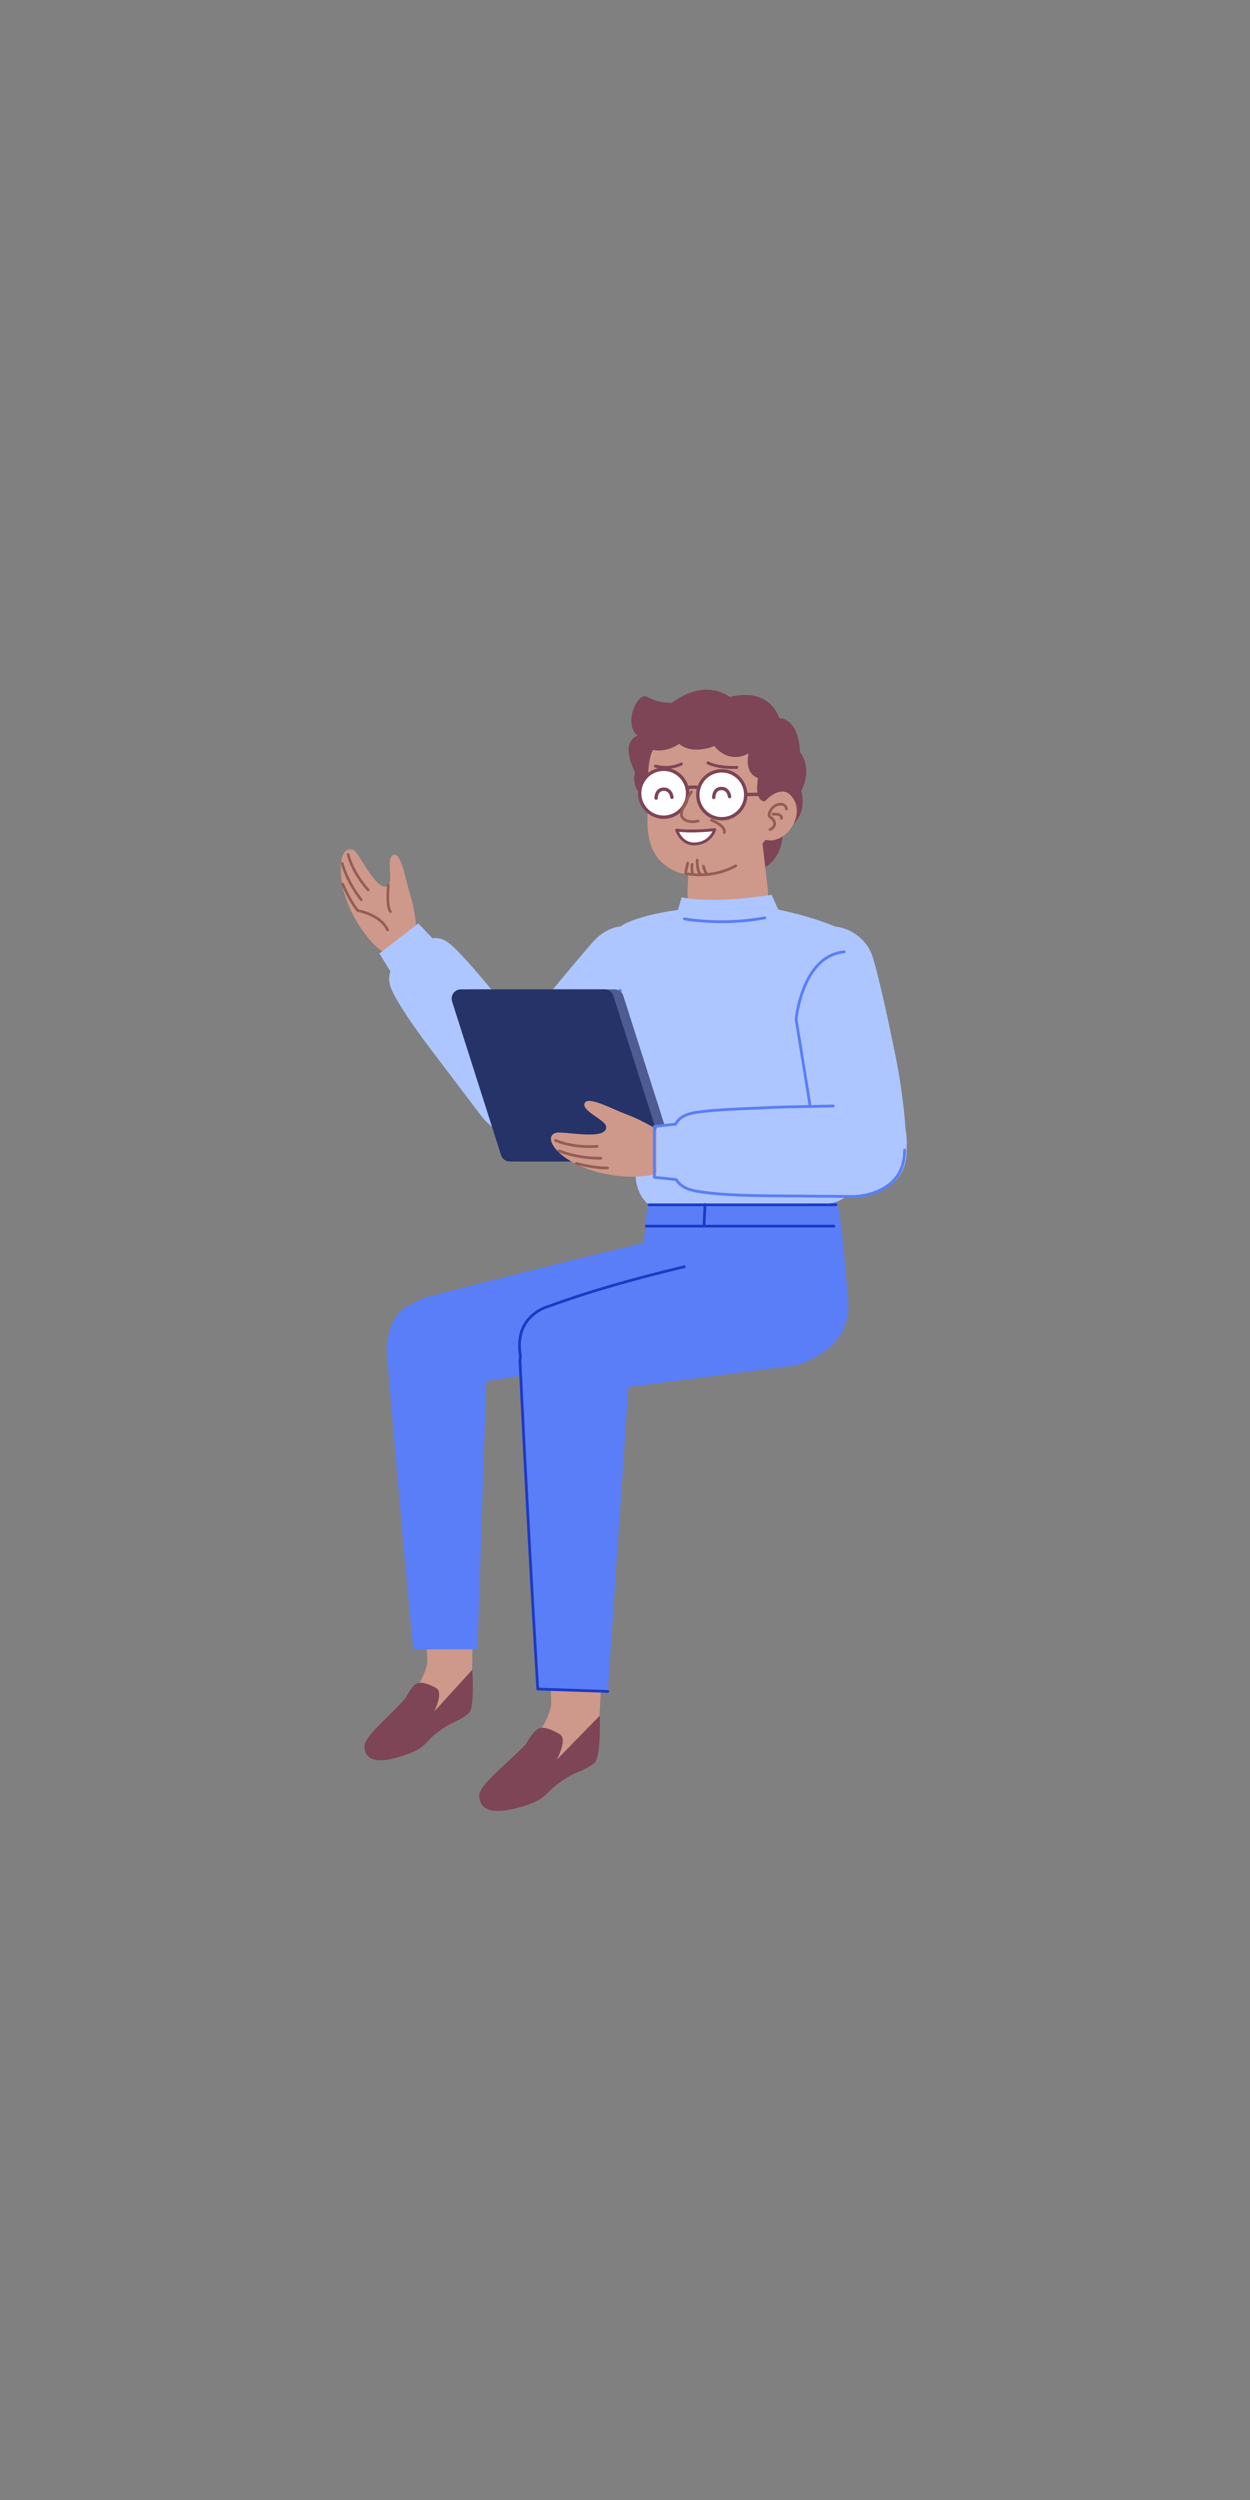 <?xml version="1.0" encoding="UTF-8"?>
<svg width="512px" height="1024px" viewBox="0 0 512 1024" version="1.1" xmlns="http://www.w3.org/2000/svg" xmlns:xlink="http://www.w3.org/1999/xlink">
    <rect x="0" y="0" width="512" height="1024" fill="#808080" stroke="none"/>
    <!-- Generator: Sketch 61.2 (89653) - https://sketch.com -->
    <title>2.人物组件/6.产品经理/坐姿/讨论</title>
    <desc>Created with Sketch.</desc>
    <defs>
        <polygon id="path-1" points="0 0.411 31.147 0.411 31.147 44.382 0 44.382"></polygon>
    </defs>
    <g id="2.人物组件/6.产品经理/坐姿/讨论" stroke="none" stroke-width="1" fill="none" fill-rule="evenodd">
        <path d="M174.888,531.285 C212.884,521.415 252.262,511.599 283.765,504.506 C283.765,504.506 307.543,503.208 308.799,524.91 C310.032,546.18 284.347,552.498 284.347,552.498 L181.167,568.535 C181.167,568.535 164.332,570.962 161.52,552.284 C158.955,535.248 174.888,531.285 174.888,531.285" id="Fill-1" fill="#597EF7"></path>
        <path d="M181.582,631.817 L181.583,631.817 C188.329,630.465 194.572,635.753 194.333,642.629 C194.059,650.538 193.742,661.227 193.558,672.741 C193.369,684.591 193.187,694.412 192.34,695.66 C188.605,701.154 181.136,703.199 173.465,708.642 C167.395,712.952 166.346,714.999 158.609,716.448 C147.64,718.502 152.753,713.849 164.93,699.134 C175.781,686.024 175.051,679.875 175.051,679.875 L173.033,642.849 C172.744,637.559 176.386,632.859 181.582,631.817" id="Fill-3" fill="#CE998A"></path>
        <path d="M166.033,695.653 C158.11,704.459 149.027,711.421 149.249,715.603 C149.47,719.786 152.767,723.563 166.409,718.721 C175.745,715.408 173.072,713.405 181.985,707.606 C186.436,704.711 188.057,705.023 192.16,701.653 C194.512,698.629 193.453,683.941 193.453,683.941 L177.836,701.054 C177.836,701.054 181.897,693.083 178.561,691.355 C175.225,689.627 172.151,688.453 170.185,689.869 C168.217,691.285 166.033,695.653 166.033,695.653" id="Fill-5" fill="#7D4556"></path>
        <path d="M158.303,552.575 C163.423,614.749 169.252,675.583 169.252,675.583 L195.575,675.566 L199.686,550.337 C199.686,550.337 197.379,535.967 177.047,533.351 C158.346,530.945 158.303,552.575 158.303,552.575" id="Fill-7" fill="#597EF7"></path>
        <path d="M347.484,532.913 C345.092,507.572 344.456,494.544 341.616,489.783 C280.542,491.529 265.328,490.727 265.328,490.727 C265.328,490.727 264.705,499.689 261.89,527.282 C261.89,527.282 280.695,561.546 304.958,561.546 C326.835,561.546 347.484,532.913 347.484,532.913" id="Fill-9" fill="#597EF7"></path>
        <path d="M341.616,489.783 L340.459,478.29 L265.675,479.187 L265.327,490.698 C265.327,490.698 304.906,492.222 341.616,489.783" id="Fill-11" fill="#597EF7"></path>
        <path d="M202.824,435.053 C202.824,435.053 189.913,450.699 204.444,462.285 C219.262,474.098 231.709,457.757 231.709,457.757 C231.709,457.757 240.882,446.982 251.565,433.583 C259.912,423.113 266.356,415.112 271.06,407.903 C276.135,400.125 275.215,389.822 268.408,384.396 C258.064,376.148 248.793,379.017 242.71,385.973 C236.794,392.738 229.096,402.11 222.741,409.71 C210.525,424.323 202.824,435.053 202.824,435.053" id="Fill-13" fill="#ADC6FF"></path>
        <g id="分组" transform="translate(139.5, 347.253)">
            <mask id="mask-2" fill="white">
                <use xlink:href="#path-1"></use>
            </mask>
            <g id="Clip-16"></g>
            <path d="M6.146,29.395 C6.146,29.395 14.641,44.854 22.916,44.371 C30.41,43.934 31.147,34.297 31.147,34.297 C31.147,34.297 30.865,26.696 28.337,18.598 C26.68,13.291 25.036,2.731 22.091,2.849 C18.251,3.002 21.695,13.525 19.568,15.338 C15.257,19.013 8.096,3.031 5.545,1.061 C0.556,-2.785 -4.186,10.93 6.146,29.395" id="Fill-15" fill="#CE998A" mask="url(#mask-2)"></path>
        </g>
        <path d="M142.428,349.463 C142.719,349.387 143.016,349.561 143.092,349.851 C143.831,352.659 145.112,355.468 146.782,358.198 C147.746,359.774 148.78,361.225 149.813,362.517 L150.233,363.033 C150.368,363.197 150.499,363.352 150.625,363.497 L151.179,364.121 C151.385,364.339 151.375,364.683 151.157,364.89 C150.938,365.096 150.594,365.086 150.388,364.868 L150.161,364.619 L149.991,364.426 C149.68,364.072 149.335,363.661 148.963,363.196 C147.903,361.87 146.844,360.383 145.855,358.766 C144.133,355.952 142.809,353.049 142.041,350.128 C141.964,349.837 142.138,349.54 142.428,349.463 Z" id="Stroke-17" fill="#965C56" fill-rule="nonzero"></path>
        <path d="M140.087,353.145 C140.38,353.082 140.67,353.268 140.733,353.562 L140.802,353.843 C140.865,354.084 140.946,354.367 141.046,354.69 C141.333,355.617 141.718,356.672 142.214,357.833 C143.634,361.162 145.655,364.674 148.383,368.209 C148.566,368.447 148.522,368.789 148.284,368.972 C148.046,369.155 147.705,369.111 147.522,368.874 C144.736,365.263 142.669,361.671 141.214,358.26 C140.703,357.063 140.305,355.974 140.007,355.012 L139.864,354.534 C139.821,354.385 139.783,354.246 139.75,354.118 L139.67,353.791 C139.607,353.498 139.793,353.209 140.087,353.145 Z" id="Stroke-19" fill="#965C56" fill-rule="nonzero"></path>
        <path d="M140.164,361.603 C140.44,361.485 140.759,361.613 140.877,361.889 C142.278,365.169 143.721,367.891 145.126,370.084 L145.535,370.709 C145.801,371.106 146.053,371.464 146.289,371.784 L146.647,372.255 L146.827,372.481 L147.216,372.563 C147.674,372.664 148.184,372.793 148.732,372.953 C150.298,373.41 151.864,374.023 153.331,374.815 C156.068,376.295 158.138,378.228 159.255,380.683 C159.379,380.957 159.258,381.279 158.985,381.403 C158.711,381.528 158.389,381.407 158.265,381.133 C157.259,378.922 155.359,377.148 152.813,375.772 C151.421,375.019 149.924,374.434 148.427,373.997 C147.903,373.844 147.417,373.721 146.982,373.625 L146.514,373.529 C146.489,373.524 146.467,373.52 146.448,373.517 C146.325,373.497 146.213,373.434 146.13,373.341 L145.957,373.135 C145.885,373.046 145.799,372.938 145.7,372.809 L145.596,372.673 C145.18,372.125 144.715,371.459 144.21,370.67 C142.773,368.427 141.301,365.652 139.877,362.316 C139.759,362.04 139.887,361.721 140.164,361.603 Z" id="Stroke-21" fill="#965C56" fill-rule="nonzero"></path>
        <path d="M225.879,434.926 C225.879,434.926 238.054,451.815 224.274,462.451 C210.06,473.419 197.631,457.758 197.631,457.758 C197.631,457.758 189.157,446.521 178.653,432.72 C172.237,424.293 165.343,414.847 161.32,407.271 C156.964,399.069 160.447,395.233 167.338,389.914 C175.521,383.599 179.545,381.823 186.166,388.269 C192.48,394.414 199.84,403.725 205.87,410.683 C217.369,423.951 225.879,434.926 225.879,434.926" id="Fill-23" fill="#ADC6FF"></path>
        <polygon id="Fill-25" fill="#ADC6FF" points="155.399 390.538 171.334 378.241 180.791 388.121 162.562 402.19"></polygon>
        <path d="M159.125,362.051 C159.424,362.082 159.641,362.349 159.609,362.648 L159.575,363.016 L159.516,363.747 C159.51,363.835 159.504,363.924 159.498,364.016 C159.402,365.446 159.36,366.904 159.401,368.26 C159.472,370.59 159.789,372.305 160.353,373.056 C160.533,373.296 160.484,373.637 160.244,373.817 C160.004,373.998 159.663,373.949 159.483,373.709 C158.738,372.716 158.392,370.845 158.314,368.293 C158.271,366.897 158.315,365.405 158.413,363.943 L158.471,363.156 L158.528,362.535 C158.556,362.266 158.776,362.064 159.037,362.049 L159.125,362.051 Z" id="Stroke-27" fill="#965C56" fill-rule="nonzero"></path>
        <path d="M320.656,341.162 C320.656,341.162 331.487,335.583 328.178,323.997 C333.125,314.228 327.653,307.995 327.653,307.995 C327.653,307.995 327.757,295.02 319.184,294.084 C314.092,280.653 298.841,285.506 298.841,285.506 C298.841,285.506 289.358,277.373 275.257,287.865 C265.126,287.987 265.208,282.96 261.872,286.379 C258.536,289.794 256.885,297.942 261.146,301.268 C253.585,304.314 260.122,316.371 260.122,316.371 C260.122,316.371 257.507,323.198 266.014,328.584 C274.522,333.971 277.417,350.418 291.641,355.911 C305.327,361.196 320.068,357.128 320.656,341.162" id="Fill-29" fill="#7D4556"></path>
        <path d="M314.61,365.357 L312.041,342.952 L282.323,345.971 L281.595,365.515 C281.271,374.242 288.204,381.517 296.937,381.613 C297.104,381.614 297.269,381.616 297.437,381.617 C306.366,381.719 315.036,374.278 314.61,365.357" id="Fill-31" fill="#CE998A"></path>
        <path d="M306.643,308.636 C306.643,308.636 304.466,316.447 310.462,318.71 C308.831,328.849 313.298,328.211 313.298,328.211 C313.298,328.211 320.888,319.573 325.295,327.743 C329.482,335.506 320.861,346.1 313.553,343.972 C300.095,363.01 275.374,362.593 267.949,349.189 C263.435,341.044 265.897,329.714 265.574,324.308 C264.782,311.02 267.443,307.16 267.443,307.16 C267.443,307.16 272.431,308.522 278.182,304.696 C283.861,309.422 292.595,305.561 292.595,305.561 C292.595,305.561 297.874,313.153 306.643,308.636" id="Fill-33" fill="#CE998A"></path>
        <path d="M318.906,328.905 C320.573,328.675 321.695,329.144 322.285,330.092 C322.577,330.562 322.677,331.024 322.682,331.363 C322.685,331.674 322.437,331.929 322.126,331.932 C321.815,331.936 321.56,331.687 321.557,331.377 C321.555,331.225 321.496,330.953 321.33,330.687 C320.985,330.133 320.304,329.848 319.059,330.019 C317.848,330.185 316.794,331.031 316.132,332.216 C315.855,332.711 315.68,333.22 315.634,333.63 C315.6,333.929 315.641,334.086 315.651,334.093 C316.76,334.813 317.596,335.795 317.821,336.83 C318.11,338.156 317.392,339.377 315.677,340.312 C315.404,340.46 315.063,340.36 314.914,340.087 C314.765,339.814 314.866,339.472 315.139,339.324 C316.45,338.61 316.893,337.856 316.722,337.069 C316.57,336.372 315.922,335.61 315.038,335.037 C313.253,333.876 315.79,329.331 318.906,328.905 Z" id="Stroke-35" fill="#965C56" fill-rule="nonzero"></path>
        <path d="M318.45,332.98 C319.866,333.212 320.783,333.927 320.679,335.248 C320.655,335.558 320.384,335.789 320.075,335.765 C319.765,335.74 319.534,335.47 319.558,335.16 C319.604,334.57 319.18,334.239 318.268,334.09 C317.897,334.029 317.5,334.012 317.12,334.023 L316.76,334.043 L316.659,334.053 C316.351,334.089 316.071,333.868 316.035,333.559 C315.999,333.251 316.219,332.971 316.528,332.935 L316.762,332.915 C317.302,332.878 317.887,332.888 318.45,332.98 Z" id="Stroke-37" fill="#965C56" fill-rule="nonzero"></path>
        <path d="M285.82,325.666 C285.885,331.085 290.332,335.426 295.752,335.362 C301.171,335.296 305.512,330.851 305.448,325.43 C305.382,320.011 300.936,315.67 295.516,315.734 C290.097,315.8 285.756,320.246 285.82,325.666" id="Fill-39" fill="#FFFFFF"></path>
        <path d="M295.508,315.043 C289.706,315.113 285.06,319.873 285.129,325.674 C285.198,331.475 289.958,336.122 295.76,336.053 C301.562,335.982 306.208,331.224 306.139,325.422 C306.07,319.715 301.464,315.126 295.792,315.043 L295.508,315.043 Z M295.524,316.426 C300.562,316.366 304.695,320.401 304.756,325.439 C304.816,330.477 300.782,334.609 295.743,334.67 C290.705,334.73 286.572,330.695 286.512,325.657 C286.453,320.708 290.346,316.632 295.26,316.433 L295.524,316.426 Z" id="Stroke-41" fill="#7D4556" fill-rule="nonzero"></path>
        <path d="M262.009,325.033 C262.074,330.452 266.52,334.793 271.939,334.729 C277.359,334.663 281.7,330.217 281.635,324.797 C281.571,319.378 277.123,315.037 271.704,315.101 C266.286,315.166 261.943,319.613 262.009,325.033" id="Fill-43" fill="#FFFFFF"></path>
        <path d="M271.695,314.41 C265.895,314.479 261.247,319.24 261.318,325.041 C261.387,330.842 266.146,335.489 271.947,335.42 C277.749,335.35 282.396,330.59 282.327,324.789 C282.259,319.083 277.652,314.493 271.98,314.41 L271.695,314.41 Z M271.712,315.793 C276.75,315.733 280.884,319.768 280.944,324.806 C281.004,329.843 276.968,333.976 271.931,334.037 C266.893,334.097 262.76,330.062 262.701,325.025 C262.64,320.076 266.535,315.998 271.448,315.8 L271.712,315.793 Z" id="Stroke-45" fill="#7D4556" fill-rule="nonzero"></path>
        <path d="M283.532,323.888 C283.79,324.061 283.859,324.41 283.686,324.668 L283.515,324.929 C283.377,325.143 283.224,325.386 283.058,325.655 C282.584,326.422 282.11,327.238 281.669,328.066 C281.295,328.765 280.962,329.442 280.679,330.085 C279.729,332.24 279.44,333.824 279.903,334.444 C280.475,335.211 281.277,335.675 282.269,335.887 C283.194,336.084 284.201,336.049 285.164,335.867 L285.434,335.812 C285.595,335.777 285.716,335.745 285.791,335.722 C286.088,335.631 286.403,335.797 286.494,336.094 C286.585,336.391 286.418,336.706 286.121,336.797 L285.936,336.849 C285.79,336.887 285.6,336.93 285.372,336.973 C284.275,337.18 283.126,337.22 282.034,336.987 C280.791,336.722 279.749,336.118 279.001,335.117 C278.193,334.033 278.534,332.163 279.65,329.631 C279.945,328.961 280.29,328.259 280.676,327.536 C281.13,326.686 281.615,325.85 282.1,325.064 L282.461,324.489 L282.751,324.042 C282.924,323.784 283.273,323.715 283.532,323.888 Z" id="Stroke-47" fill="#965C56" fill-rule="nonzero"></path>
        <path d="M292.746,339.81 C292.746,339.81 283.677,340.956 277.179,339.998 C277.179,339.998 279.073,346.461 285.55,345.605 C291.301,344.844 292.746,339.81 292.746,339.81" id="Fill-49" fill="#FFFFFF"></path>
        <path d="M292.672,339.224 L291.901,339.312 L291.121,339.391 C290.714,339.43 290.281,339.469 289.826,339.506 C287.097,339.729 284.329,339.837 281.751,339.769 C280.102,339.725 278.596,339.609 277.265,339.413 C276.839,339.35 276.49,339.75 276.612,340.164 L276.678,340.37 C276.747,340.567 276.849,340.826 276.988,341.131 C277.31,341.837 277.724,342.543 278.24,343.204 C279.975,345.425 282.421,346.615 285.628,346.191 C288.113,345.862 290.042,344.765 291.469,343.146 C292.074,342.459 292.547,341.724 292.904,340.988 L293.069,340.63 C293.19,340.351 293.27,340.127 293.314,339.973 C293.431,339.565 293.093,339.171 292.672,339.224 Z M291.822,340.508 L291.841,340.473 C291.528,341.117 291.112,341.763 290.582,342.365 C289.337,343.777 287.663,344.729 285.473,345.019 C282.713,345.384 280.664,344.387 279.172,342.476 L278.951,342.182 C278.667,341.784 278.422,341.371 278.213,340.954 L278.097,340.711 L278.16,340.72 C279.259,340.841 280.45,340.917 281.72,340.951 C284.345,341.02 287.154,340.91 289.922,340.684 L291.235,340.567 L291.822,340.508 Z" id="Stroke-51" fill="#7D4556" fill-rule="nonzero"></path>
        <path d="M278.839,312.393 C279.132,312.251 279.486,312.374 279.628,312.667 C279.771,312.961 279.648,313.315 279.354,313.457 C276.198,314.987 272.285,315.41 268.292,314.364 C267.976,314.281 267.788,313.958 267.87,313.642 C267.953,313.327 268.276,313.138 268.592,313.221 C272.307,314.194 275.932,313.802 278.839,312.393 Z" id="Stroke-53" fill="#7D4556" fill-rule="nonzero"></path>
        <path d="M282.99,321.737 C283.998,321.67 285.067,321.73 286.112,321.87 C286.373,321.905 286.613,321.942 286.826,321.98 L287.103,322.032 L286.819,323.386 L286.4,323.31 C286.264,323.288 286.106,323.264 285.929,323.241 C284.967,323.112 283.985,323.057 283.081,323.117 C282.53,323.153 282.032,323.231 281.601,323.354 L281.35,323.433 L280.897,322.126 C281.511,321.913 282.214,321.788 282.99,321.737 Z" id="Stroke-55" fill="#7D4556" fill-rule="nonzero"></path>
        <path d="M269.423,327.007 C269.382,327.345 269.095,327.609 268.745,327.613 C268.395,327.617 268.103,327.361 268.053,327.024 L268.046,326.93 C268.042,326.363 268.147,325.597 268.473,324.82 C269.047,323.45 270.144,322.581 271.799,322.561 C273.441,322.542 274.6,323.32 275.295,324.586 C275.692,325.309 275.864,326.02 275.909,326.523 C275.943,326.903 275.662,327.239 275.281,327.273 C274.933,327.304 274.622,327.071 274.546,326.738 L274.515,326.524 C274.503,326.447 274.483,326.346 274.454,326.227 C274.373,325.892 274.251,325.557 274.083,325.251 C273.619,324.407 272.91,323.931 271.816,323.944 C270.758,323.957 270.123,324.459 269.748,325.354 C269.609,325.686 269.519,326.048 269.469,326.414 C269.45,326.549 269.439,326.667 269.434,326.761 L269.423,327.007 Z" id="Stroke-57" fill="#7D4556" fill-rule="nonzero"></path>
        <path d="M293.032,326.724 C292.99,327.062 292.704,327.326 292.354,327.33 C292.004,327.334 291.712,327.077 291.662,326.74 L291.654,326.647 C291.651,326.08 291.756,325.314 292.082,324.536 C292.656,323.166 293.753,322.298 295.408,322.278 C297.05,322.258 298.209,323.036 298.904,324.302 C299.301,325.025 299.473,325.736 299.518,326.24 C299.552,326.62 299.271,326.956 298.89,326.99 C298.542,327.021 298.23,326.787 298.155,326.455 L298.124,326.241 C298.111,326.163 298.092,326.062 298.063,325.943 C297.982,325.608 297.86,325.274 297.691,324.968 C297.228,324.124 296.519,323.648 295.425,323.661 C294.367,323.674 293.732,324.176 293.357,325.071 C293.218,325.402 293.127,325.765 293.077,326.131 L293.05,326.376 C293.044,326.448 293.04,326.511 293.038,326.563 L293.037,326.632 L293.032,326.724 Z" id="Stroke-59" fill="#7D4556" fill-rule="nonzero"></path>
        <g id="分组" transform="translate(304.5, 323.253)">
            <line x1="0.948" y1="2.177" x2="10.647" y2="2.06" id="Fill-61" fill="#FFFFFF"></line>
            <line x1="0.948" y1="2.177" x2="10.647" y2="2.06" id="Stroke-63" stroke="#7D4556" stroke-width="1.383"></line>
        </g>
        <path d="M289.437,312.218 C289.581,311.925 289.935,311.804 290.228,311.949 C291.33,312.492 292.664,312.908 294.179,313.207 C296.47,313.66 298.872,313.806 300.954,313.773 L301.714,313.752 C301.756,313.75 301.789,313.749 301.812,313.747 C302.138,313.729 302.417,313.978 302.436,314.304 C302.454,314.63 302.204,314.909 301.879,314.927 L301.504,314.942 C299.228,315.013 296.535,314.877 293.949,314.366 C292.341,314.048 290.911,313.603 289.706,313.009 C289.413,312.865 289.293,312.511 289.437,312.218 Z" id="Stroke-64" fill="#7D4556" fill-rule="nonzero"></path>
        <path d="M285.581,351.724 C285.861,351.732 286.087,351.943 286.123,352.211 L286.127,352.319 L286.126,352.372 C286.122,352.655 286.126,353.02 286.144,353.435 C286.172,354.045 286.227,354.645 286.314,355.203 C286.501,356.386 286.82,357.231 287.217,357.57 L287.304,357.634 C287.564,357.803 287.639,358.152 287.47,358.412 C287.301,358.673 286.952,358.747 286.692,358.578 C285.898,358.063 285.45,356.944 285.203,355.378 C285.108,354.775 285.05,354.135 285.02,353.486 L285.004,352.985 C285,352.828 284.999,352.681 285,352.547 L285.003,352.27 C285.012,351.96 285.271,351.715 285.581,351.724 Z" id="Stroke-66" fill="#965C56" fill-rule="nonzero"></path>
        <path d="M283.482,353.502 C283.792,353.522 284.027,353.789 284.007,354.099 L283.991,354.423 C283.964,355.144 283.968,355.924 284.026,356.651 C284.068,357.18 284.137,357.639 284.233,358.005 C284.311,358.306 284.132,358.613 283.831,358.692 C283.531,358.771 283.223,358.591 283.144,358.29 C283.029,357.851 282.952,357.33 282.905,356.741 C282.855,356.119 282.842,355.468 282.854,354.843 L282.867,354.38 C282.874,354.216 282.88,354.095 282.884,354.027 C282.904,353.717 283.172,353.482 283.482,353.502 Z" id="Stroke-68" fill="#965C56" fill-rule="nonzero"></path>
        <path d="M288,354.237 C288.303,354.168 288.604,354.358 288.673,354.661 L288.71,354.813 C288.734,354.907 288.765,355.025 288.804,355.161 C288.913,355.542 289.039,355.922 289.18,356.273 C289.432,356.902 289.706,357.358 289.936,357.542 L290.004,357.589 C290.272,357.746 290.363,358.09 290.206,358.358 C290.05,358.627 289.705,358.717 289.437,358.561 C288.911,358.254 288.502,357.604 288.136,356.692 C287.978,356.301 287.841,355.885 287.722,355.47 L287.648,355.198 C287.615,355.077 287.592,354.979 287.576,354.91 C287.507,354.607 287.697,354.305 288,354.237 Z" id="Stroke-70" fill="#965C56" fill-rule="nonzero"></path>
        <path d="M281.81,352.952 C282.083,353.012 282.265,353.262 282.25,353.532 L282.237,353.623 L281.499,356.939 C281.431,357.243 281.131,357.434 280.828,357.366 C280.555,357.306 280.373,357.056 280.388,356.786 L280.401,356.695 L281.139,353.379 C281.2,353.106 281.449,352.923 281.719,352.939 L281.81,352.952 Z" id="Stroke-72" fill="#965C56" fill-rule="nonzero"></path>
        <path d="M301.084,354.134 C301.356,353.984 301.698,354.082 301.849,354.354 C301.999,354.625 301.901,354.968 301.63,355.118 C301.186,355.364 300.737,355.597 300.283,355.818 C294.251,358.747 287.893,359.341 282.253,358.609 C281.92,358.565 281.614,358.52 281.338,358.473 L280.767,358.368 C280.715,358.357 280.673,358.348 280.641,358.341 C280.338,358.272 280.149,357.97 280.218,357.667 C280.287,357.365 280.589,357.175 280.892,357.244 L281.167,357.3 L281.274,357.32 C281.597,357.379 281.973,357.438 282.398,357.493 C287.839,358.199 293.986,357.625 299.791,354.806 C300.227,354.594 300.659,354.37 301.084,354.134 Z" id="Stroke-74" fill="#965C56" fill-rule="nonzero"></path>
        <path d="M290.875,335.736 C290.985,335.445 291.309,335.298 291.6,335.408 L291.844,335.506 C292.033,335.583 292.242,335.674 292.467,335.778 C293.11,336.073 293.753,336.412 294.357,336.788 C296.461,338.102 297.623,339.563 297.197,341.201 C297.119,341.502 296.812,341.682 296.511,341.604 C296.211,341.526 296.03,341.219 296.108,340.918 C296.366,339.928 295.484,338.818 293.761,337.743 C293.202,337.394 292.599,337.077 291.997,336.8 L291.581,336.615 C291.42,336.546 291.291,336.494 291.203,336.46 C290.912,336.351 290.765,336.026 290.875,335.736 Z" id="Stroke-76" fill="#965C56" fill-rule="nonzero"></path>
        <path d="M316.065,366.517 L318.766,372.564 C318.766,372.564 340.305,376.788 350.442,383.967 C359.607,390.46 353.865,451.389 350.863,471.814 C354.241,496.309 335.097,492.931 335.097,492.931 L265.833,493.494 C265.833,493.494 256.18,487.023 262.453,470.406 C262.195,456.495 247.105,393.711 251.613,382.278 C254.239,375.618 277.708,372.702 277.708,372.702 L279.19,367.522 C279.19,367.522 290.47,370.453 316.065,366.517" id="Fill-78" fill="#ADC6FF"></path>
        <path d="M253.993,405.073 C254.311,405.065 254.574,405.317 254.582,405.635 C254.647,408.526 254.792,411.55 255.01,414.694 C255.568,422.746 256.587,431.34 257.933,440.108 L258.309,442.504 C258.941,446.46 259.604,450.224 260.267,453.712 L260.669,455.791 L261.095,457.913 L261.326,459.022 C261.393,459.333 261.196,459.639 260.885,459.706 C260.575,459.773 260.269,459.576 260.202,459.265 L259.908,457.854 C259.675,456.712 259.416,455.397 259.137,453.927 L258.738,451.795 C258.074,448.19 257.417,444.324 256.796,440.283 C255.445,431.485 254.423,422.86 253.862,414.774 C253.643,411.613 253.498,408.57 253.431,405.661 C253.424,405.343 253.676,405.08 253.993,405.073 Z" id="Stroke-80" fill="#597EF7" fill-rule="nonzero"></path>
        <path d="M313.171,375.377 C313.483,375.319 313.783,375.525 313.841,375.837 C313.899,376.15 313.693,376.45 313.381,376.508 C303.279,378.383 293.308,378.479 284.468,377.517 L283.494,377.405 C282.709,377.311 281.992,377.213 281.347,377.115 L280.702,377.013 L280.226,376.931 C279.914,376.872 279.709,376.571 279.767,376.259 C279.826,375.946 280.127,375.741 280.44,375.8 L280.993,375.895 C281.145,375.92 281.32,375.948 281.519,375.978 L282.314,376.093 C283.005,376.189 283.766,376.283 284.593,376.373 C293.329,377.324 303.192,377.229 313.171,375.377 Z" id="Stroke-82" fill="#597EF7" fill-rule="nonzero"></path>
        <path d="M311.934,460.833 C312.23,460.718 312.563,460.866 312.677,461.163 C312.791,461.459 312.643,461.792 312.347,461.906 C308.458,463.402 302.106,464.573 293.951,465.468 C289.063,466.004 283.828,466.409 278.594,466.7 L275.949,466.837 C275.527,466.857 275.114,466.876 274.711,466.894 L272.369,466.988 L271.612,467.013 C271.294,467.022 271.029,466.772 271.02,466.454 C271.011,466.137 271.261,465.872 271.579,465.863 L272.878,465.818 L275.27,465.717 C276.299,465.67 277.389,465.615 278.53,465.551 C283.745,465.261 288.96,464.858 293.825,464.324 L295.117,464.178 C302.558,463.313 308.368,462.204 311.934,460.833 Z" id="Stroke-84" fill="#597EF7" fill-rule="nonzero"></path>
        <path d="M234.672,645.429 L234.672,645.429 C242.079,644.204 248.694,650.202 248.18,657.693 C247.586,666.311 246.846,677.957 246.218,690.509 C245.573,703.427 245.01,714.131 244.04,715.46 C239.762,721.314 231.542,723.269 222.972,728.922 C216.192,733.397 214.973,735.59 206.48,736.884 C194.441,738.717 200.19,733.833 214.016,718.235 C226.335,704.337 225.767,697.604 225.767,697.604 L224.939,657.147 C224.82,651.365 228.966,646.373 234.672,645.429" id="Fill-86" fill="#CE998A"></path>
        <path d="M215.346,714.479 C206.378,723.791 196.215,731.047 196.301,735.617 C196.386,740.186 199.844,744.428 214.902,739.654 C225.207,736.385 222.368,734.102 232.302,728.108 C237.263,725.114 239.021,725.515 243.621,721.991 C246.299,718.78 245.688,702.721 245.688,702.721 L228.02,720.806 C228.02,720.806 232.745,712.264 229.17,710.255 C225.594,708.248 222.288,706.852 220.088,708.323 C217.889,709.795 215.346,714.479 215.346,714.479" id="Fill-88" fill="#7D4556"></path>
        <path d="M212.976,557.25 C216.203,625.256 220.254,691.826 220.254,691.826 L248.963,692.807 L258.197,556.379 C258.197,556.379 256.499,535.992 234.149,536.996 C213.983,537.9 212.976,557.25 212.976,557.25" id="Fill-90" fill="#597EF7"></path>
        <path d="M225.026,534.978 C256.066,523.47 295.705,515.101 324.419,509.262 C324.419,509.262 345.961,512.136 347.416,533.305 C348.844,554.056 325.439,559.338 325.439,559.338 L231.295,571.456 C231.295,571.456 215.932,573.247 213.095,554.97 C210.509,538.296 225.026,534.978 225.026,534.978" id="Fill-92" fill="#597EF7"></path>
        <path d="M280.16,518.31 C280.462,518.238 280.765,518.425 280.837,518.727 C280.91,519.029 280.723,519.332 280.421,519.405 C258.979,524.525 240.618,529.798 225.151,535.526 L224.915,535.588 C224.843,535.608 224.76,535.633 224.665,535.662 C224.262,535.785 223.813,535.945 223.327,536.144 C221.937,536.715 220.546,537.488 219.25,538.492 C214.827,541.918 212.56,547.092 213.587,554.452 L213.66,554.938 L213.748,555.414 L213.748,555.604 L213.665,556.134 C213.64,556.303 213.619,556.465 213.601,556.619 L213.538,557.223 L213.938,565.554 C214.3,573.018 214.679,580.637 215.074,588.386 L215.223,591.298 C216.374,613.758 217.603,636.3 218.837,657.951 L220.213,681.696 L220.784,691.281 L248.982,692.243 C249.261,692.252 249.486,692.464 249.521,692.733 L249.525,692.824 C249.515,693.103 249.304,693.328 249.035,693.363 L248.944,693.367 L220.235,692.389 C219.945,692.379 219.71,692.151 219.693,691.861 L218.574,672.955 C218.372,669.494 218.162,665.859 217.945,662.065 L217.251,649.855 C216.405,634.826 215.565,619.433 214.755,603.993 L214.099,591.355 C213.501,579.682 212.937,568.296 212.415,557.221 L212.433,556.975 C212.439,556.903 212.447,556.82 212.457,556.726 C212.489,556.416 212.534,556.073 212.593,555.701 L212.623,555.514 L212.539,555.055 C211.297,547.048 213.737,541.339 218.562,537.603 C219.943,536.533 221.421,535.711 222.9,535.103 C223.315,534.933 223.706,534.79 224.069,534.671 L224.335,534.586 C224.599,534.505 224.792,534.454 224.83,534.45 C240.275,528.725 258.677,523.44 280.16,518.31 Z" id="Stroke-94" fill="#1D39C4" fill-rule="nonzero"></path>
        <path d="M271.758,475.761 L212.91,475.761 C211.258,475.761 209.797,474.693 209.296,473.121 L189.246,410.185 C188.467,407.74 190.291,405.244 192.858,405.244 L251.707,405.244 C253.357,405.244 254.818,406.311 255.319,407.884 L275.37,470.82 C276.15,473.265 274.324,475.761 271.758,475.761" id="Fill-96" fill="#4E5C93"></path>
        <path d="M267.681,475.761 L208.833,475.761 C207.181,475.761 205.72,474.693 205.22,473.121 L185.169,410.185 C184.391,407.74 186.214,405.244 188.78,405.244 L247.631,405.244 C249.28,405.244 250.742,406.311 251.243,407.884 L271.293,470.82 C272.073,473.265 270.248,475.761 267.681,475.761" id="Fill-98" fill="#253368"></path>
        <path d="M333.681,470.465 C333.681,470.465 337.497,491.114 356.352,487.3 C375.58,483.409 370.904,462.667 370.904,462.667 C370.904,462.667 370.24,449.5 366.723,432.115 C363.974,418.529 360.141,400.817 357.553,392.293 C354.764,383.092 345.336,377.957 336.504,379.744 C323.082,382.46 319.832,393.943 321.3,403.396 C322.728,412.586 325.036,427.714 326.838,437.809 C330.297,457.22 333.681,470.465 333.681,470.465" id="Fill-100" fill="#ADC6FF"></path>
        <path d="M251.327,481.427 C251.327,481.427 269.368,484.238 274.204,477.15 C278.584,470.732 271.15,464.034 271.15,464.034 C271.15,464.034 264.743,459.461 256.507,456.413 C251.108,454.415 241.415,449.087 239.65,451.575 C237.349,454.82 248.149,458.648 248.291,461.54 C248.578,467.396 230.95,463.16 227.725,464.007 C221.417,465.665 229.661,478.22 251.327,481.427" id="Fill-102" fill="#CE998A"></path>
        <path d="M227.011,466.877 C227.132,466.591 227.462,466.457 227.748,466.578 C228.634,466.953 229.56,467.283 230.522,467.572 C234.805,468.855 239.307,469.22 243.225,469.055 L243.781,469.028 C244.158,469.007 244.422,468.986 244.557,468.973 C244.866,468.942 245.141,469.167 245.172,469.476 C245.203,469.786 244.978,470.061 244.669,470.092 L244.153,470.133 C244.06,470.139 243.956,470.145 243.844,470.151 C239.68,470.383 234.832,470.037 230.199,468.649 C229.199,468.349 228.235,468.005 227.31,467.615 C227.024,467.494 226.89,467.164 227.011,466.877 Z" id="Stroke-104" fill="#965C56" fill-rule="nonzero"></path>
        <path d="M228.548,471.125 C228.682,470.844 229.017,470.725 229.298,470.858 L229.572,470.98 L229.962,471.14 C230.103,471.196 230.255,471.254 230.419,471.315 C231.36,471.666 232.466,472.017 233.731,472.345 C237.357,473.287 241.516,473.852 246.139,473.85 C246.45,473.85 246.702,474.102 246.702,474.413 C246.702,474.723 246.45,474.975 246.14,474.975 C241.417,474.977 237.164,474.399 233.448,473.434 C232.146,473.096 231.002,472.733 230.026,472.369 C229.855,472.305 229.694,472.244 229.545,472.184 L229.132,472.015 C228.977,471.949 228.871,471.901 228.814,471.874 C228.534,471.741 228.415,471.405 228.548,471.125 Z" id="Stroke-106" fill="#965C56" fill-rule="nonzero"></path>
        <path d="M235.53,476.409 C235.607,476.108 235.914,475.928 236.215,476.006 C239.441,476.841 242.33,477.362 244.863,477.63 L245.61,477.703 C246.929,477.82 247.962,477.847 248.697,477.822 L248.848,477.816 C249.158,477.795 249.426,478.03 249.447,478.34 C249.468,478.649 249.233,478.918 248.923,478.938 L248.735,478.947 C247.815,478.978 246.478,478.932 244.744,478.749 C242.157,478.475 239.213,477.944 235.933,477.095 C235.632,477.017 235.452,476.71 235.53,476.409 Z" id="Stroke-108" fill="#965C56" fill-rule="nonzero"></path>
        <path d="M349.819,452.51 C349.819,452.51 371.358,453.209 371.362,471.229 C371.367,489.812 350.673,490.099 350.673,490.099 C350.673,490.099 336.105,489.941 318.153,489.824 C307.191,489.754 295.089,489.433 286.336,487.942 C276.858,486.325 275.916,481.045 275.913,472.036 C275.913,461.336 276.999,456.914 286.47,455.561 C295.497,454.273 307.783,454.127 317.298,453.583 C335.442,452.546 349.819,452.51 349.819,452.51" id="Fill-110" fill="#ADC6FF"></path>
        <polygon id="Fill-112" fill="#ADC6FF" points="268.878 482.214 268.872 461.379 282.951 459.875 282.957 483.711"></polygon>
        <path d="M341.268,452.427 C341.586,452.414 341.853,452.662 341.866,452.979 C341.878,453.296 341.631,453.564 341.313,453.576 L340.118,453.614 L322.221,453.97 C319.663,454.03 317.891,454.085 316.766,454.143 L314.818,454.248 C314.054,454.287 313.244,454.326 312.319,454.368 L302.19,454.805 L299.518,454.937 C293.732,455.242 289.423,455.6 285.706,456.132 C281.085,456.791 278.579,458.176 277.228,460.72 C277.154,460.861 277.025,460.963 276.874,461.005 L276.781,461.023 L268.603,461.896 L268.607,481.697 L277.039,482.593 C277.182,482.608 277.312,482.676 277.406,482.781 L277.47,482.866 C278.899,485.217 281.407,486.661 285.587,487.374 C292.964,488.632 302.706,489.137 316.511,489.244 L324.497,489.299 L340.309,489.43 L349.819,489.523 L349.982,489.518 C350.145,489.512 350.378,489.499 350.672,489.476 C351.363,489.422 352.135,489.331 352.967,489.195 C355.344,488.807 357.719,488.134 359.93,487.111 C366.094,484.258 369.81,479.3 369.938,471.648 L369.94,471.2 L369.937,471.107 C369.937,470.789 370.195,470.531 370.512,470.531 C370.798,470.531 371.035,470.74 371.08,471.013 L371.092,471.228 C371.095,479.599 367.073,485.073 360.414,488.155 C358.099,489.226 355.625,489.927 353.153,490.331 C352.461,490.444 351.808,490.527 351.204,490.585 L350.761,490.623 C350.511,490.642 350.301,490.655 350.132,490.663 L349.8,490.673 L336.766,490.549 C333.971,490.524 331.069,490.5 328.088,490.477 L314.919,490.38 C301.887,490.247 292.563,489.73 285.394,488.508 C281.19,487.791 278.464,486.328 276.805,483.951 L276.64,483.708 L267.971,482.786 C267.712,482.758 267.507,482.56 267.465,482.31 L267.457,482.214 L267.453,461.379 C267.453,461.118 267.628,460.894 267.872,460.825 L267.967,460.807 L276.362,459.91 L276.482,459.707 C278.034,457.17 280.704,455.745 285.135,455.053 L285.543,454.993 L286.818,454.82 C290.282,454.376 294.283,454.061 299.452,453.788 L305.277,453.516 L312.937,453.188 L317.014,452.979 C318.698,452.901 321.568,452.826 325.985,452.739 L338.309,452.506 C339.699,452.476 340.66,452.451 341.268,452.427 Z" id="Stroke-114" fill="#597EF7" fill-rule="nonzero"></path>
        <path d="M345.739,389.307 C346.055,389.277 346.337,389.508 346.368,389.824 C346.399,390.14 346.167,390.422 345.851,390.452 C338.74,391.147 333.656,396.055 330.261,403.863 C328.962,406.851 328.007,410.058 327.344,413.265 C327.151,414.201 326.995,415.081 326.872,415.889 L326.802,416.365 C326.756,416.691 326.719,416.98 326.69,417.229 L326.665,417.454 L332.427,453.139 C332.472,453.421 332.304,453.689 332.041,453.776 L331.95,453.799 C331.668,453.844 331.401,453.676 331.313,453.414 L331.291,453.323 L325.517,417.566 L325.512,417.421 L325.547,417.097 C325.577,416.839 325.615,416.54 325.663,416.204 C325.798,415.246 325.981,414.18 326.218,413.032 C326.895,409.752 327.872,406.472 329.206,403.404 C332.751,395.252 338.139,390.049 345.739,389.307 Z" id="Stroke-116" fill="#597EF7" fill-rule="nonzero"></path>
        <path d="M342.418,492.932 C342.729,492.932 342.98,493.184 342.98,493.494 C342.98,493.774 342.776,494.006 342.509,494.049 L342.418,494.057 L265.832,494.057 C265.522,494.057 265.27,493.805 265.27,493.494 C265.27,493.215 265.474,492.983 265.741,492.939 L265.832,492.932 L342.418,492.932 Z" id="Stroke-118" fill="#1D39C4" fill-rule="nonzero"></path>
        <path d="M341.572,501.66 C341.883,501.66 342.134,501.912 342.134,502.223 C342.134,502.502 341.93,502.734 341.663,502.778 L341.572,502.785 L264.706,502.785 C264.395,502.785 264.143,502.533 264.143,502.223 C264.143,501.943 264.347,501.711 264.615,501.667 L264.706,501.66 L341.572,501.66 Z" id="Stroke-120" fill="#1D39C4" fill-rule="nonzero"></path>
        <path d="M288.806,492.792 C289.085,492.805 289.307,493.02 289.338,493.289 L289.341,493.38 L288.919,502.25 C288.905,502.56 288.641,502.8 288.331,502.785 C288.052,502.772 287.83,502.557 287.799,502.288 L287.796,502.196 L288.217,493.327 C288.232,493.017 288.495,492.777 288.806,492.792 Z" id="Stroke-122" fill="#1D39C4" fill-rule="nonzero"></path>
    </g>
</svg>